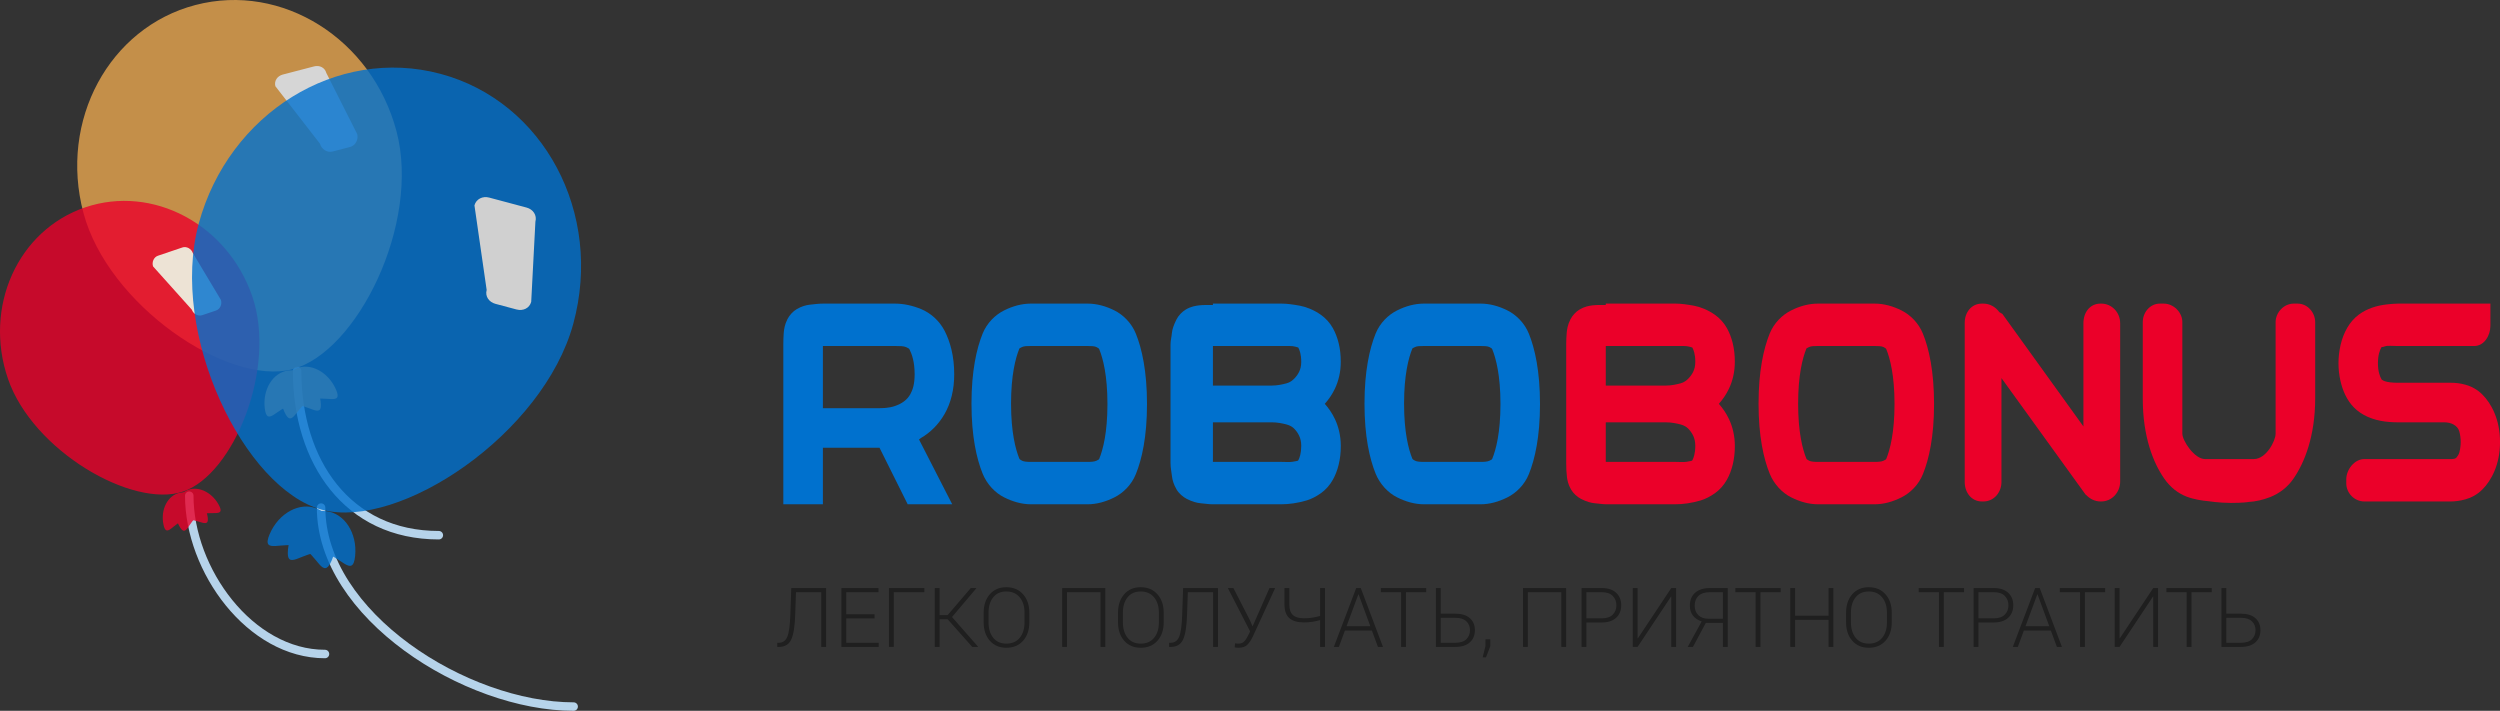 <?xml version="1.0" encoding="utf-8"?>
<!-- Generator: Adobe Illustrator 16.0.0, SVG Export Plug-In . SVG Version: 6.00 Build 0)  -->
<!DOCTYPE svg PUBLIC "-//W3C//DTD SVG 1.1//EN" "http://www.w3.org/Graphics/SVG/1.1/DTD/svg11.dtd">
<svg version="1.1" xmlns:x="http://ns.adobe.com/Extensibility/1.0/" xmlns:i="http://ns.adobe.com/AdobeIllustrator/10.0/" xmlns:graph="http://ns.adobe.com/Graphs/1.0/"
	 xmlns="http://www.w3.org/2000/svg" xmlns:xlink="http://www.w3.org/1999/xlink" x="0px" y="0px" width="884.546px"
	 height="251.499px" viewBox="0 0 884.546 251.499" enable-background="new 0 0 884.546 251.499"
	 xml:space="preserve">
<rect x="0" y="0" width="884.546" height="251.499" fill="#333333" stroke="none"/>
<g id="Слой_1">
	<g>
		<g>
			<path fill="none" stroke="#B6D3EA" stroke-width="3" stroke-linecap="round" stroke-miterlimit="10" d="M113.607,179.595
				c0,37.895,51.134,70.404,89.362,70.404"/>
			<path fill="none" stroke="#B6D3EA" stroke-width="3" stroke-linecap="round" stroke-miterlimit="10" d="M66.966,175.391
				c0,26.289,21.501,56.008,48.02,56.008"/>
			<path fill="none" stroke="#B6D3EA" stroke-width="3" stroke-linecap="round" stroke-miterlimit="10" d="M105.128,131.257
				c0,32.092,17.768,58.109,50.14,58.109"/>
			<g opacity="0.8">
				<path fill="#E9A64F" d="M29.51,75.281c8.663,32.629,50.987,61.353,73.923,55.367
					c22.934-5.986,45.503-51.646,36.838-84.267
					C131.607,13.754,99.79-6.227,69.203,1.756
					C38.618,9.736,20.847,42.658,29.51,75.281z"/>
				<path fill="#E9A64F" d="M100.625,145.719c2.794,6.226,4.07-1.797,9.098-4.014
					c5.024-2.219,11.892,2.209,9.098-4.02c-2.797-6.222-9.136-9.473-14.161-7.254
					C99.636,132.646,97.826,139.493,100.625,145.719z"/>
				<path fill="#E9A64F" d="M93.688,144.537c0.842,6.761,4.425-0.544,9.884-1.208
					c5.463-0.669,10.727,5.554,9.885-1.209c-0.844-6.767-5.954-11.708-11.408-11.038
					C96.59,131.751,92.841,137.774,93.688,144.537z"/>
				<path fill="#FFFFFF" d="M115.457,25.805c-0.507-1.9-2.409-2.818-4.32-2.315
					l-11.091,2.891c-1.913,0.501-3.116,2.23-2.613,4.126L113.219,50.866
					c0.505,1.901,2.526,3.257,4.437,2.757l6.241-1.63
					c1.913-0.494,2.995-2.664,2.492-4.561L115.457,25.805z"/>
			</g>
			<g opacity="0.8">
				<path fill="#EB0029" d="M2.828,134.044c8.752,25.458,44.048,45.923,61.943,39.874
					c17.896-6.047,33.234-43.618,24.48-69.076
					c-8.753-25.46-35.196-39.56-59.063-31.493
					C6.325,81.412-5.927,108.588,2.828,134.044z"/>
				<path fill="#EB0029" d="M63.401,186.063c2.579,4.794,3.138-1.661,7.004-3.704
					c3.871-2.047,9.587,1.09,7.009-3.705c-2.581-4.792-7.81-7.021-11.677-4.978
					C61.867,175.724,60.821,181.27,63.401,186.063z"/>
				<path fill="#EB0029" d="M57.821,185.514c1.055,5.33,3.485-0.682,7.789-1.52
					c4.303-0.837,8.849,3.815,7.79-1.517c-1.055-5.331-5.403-8.977-9.704-8.136
					C59.393,175.18,56.762,180.184,57.821,185.514z"/>
				<path fill="#F8F8F8" d="M68.222,89.517c-0.508-1.485-2.198-2.464-3.691-1.959
					l-8.654,2.924c-1.491,0.505-2.224,2.303-1.717,3.784L67.875,109.572
					c0.51,1.482,2.194,2.446,3.687,1.939l4.865-1.641
					c1.496-0.506,2.233-2.287,1.724-3.769L68.222,89.517z"/>
			</g>
			<g opacity="0.8">
				<path fill="#0071CE" d="M70.323,79.102c-10.611,39.038,16.115,93.906,43.558,101.236
					c27.443,7.33,78.361-26.801,88.972-65.837
					c10.61-39.039-10.456-78.61-47.052-88.387
					C119.204,16.341,80.935,40.064,70.323,79.102z"/>
				<path fill="#0071CE" d="M101.901,194.352c-0.84,8.123,5.315,0.538,11.871,1.2
					c6.56,0.663,11.039,9.325,11.875,1.2c0.838-8.125-3.801-15.25-10.358-15.912
					C108.731,180.174,102.736,186.225,101.901,194.352z"/>
				<path fill="#0071CE" d="M95.397,189.025c-3.188,7.527,4.928,2.05,11.007,4.581
					c6.075,2.529,7.812,12.112,11.004,4.583
					c3.191-7.529,0.851-15.687-5.226-18.218
					C106.104,177.441,98.589,181.492,95.397,189.025z"/>
				<path fill="#F8F8F8" d="M189.435,78.425c0.614-2.265-0.807-4.362-3.099-4.974
					l-13.269-3.544c-2.29-0.612-4.583,0.491-5.198,2.76l4.32,29.928
					c-0.62,2.271,0.822,4.3,3.114,4.911l7.464,1.993
					c2.289,0.611,4.564-0.423,5.183-2.694L189.435,78.425z"/>
			</g>
		</g>
		<g>
			<path fill="#0071CE" d="M468.737,142.886c1.307-1.471,2.573-3.241,3.573-5.351
				c1.28-2.703,2.09-5.949,2.076-9.518c0.027-4.806-1.075-8.823-2.777-11.887
				c-1.089-1.96-2.614-3.58-4.248-4.738c-2.479-1.742-5.079-2.771-7.421-3.221
				c-2.368-0.428-4.582-0.748-6.535-0.748h-24.252v0.483
				c-2,0-3.288-0.027-4.935,0.143c-1.218,0.157-2.804,0.388-4.615,1.443
				c-1.335,0.776-2.63,2.146-3.305,3.466c-1.028,2.028-1.54,3.566-1.661,4.874
				c-0.096,1.334-0.484,2.58-0.484,4.058v27.463v14.514
				c0,1.765,0.359,3.173,0.536,4.82c0.15,1.219,0.575,2.75,1.636,4.554
				c0.777,1.342,2.242,2.594,3.563,3.275c2.022,1.034,3.609,1.423,4.922,1.546
				c1.335,0.082,2.63,0.361,4.101,0.361h24.494c2.613,0,5.664-0.402,8.952-1.369
				c1.641-0.504,3.356-1.379,5.004-2.549c1.634-1.152,3.159-2.841,4.248-4.802
				c1.702-3.056,2.805-7.115,2.791-11.915c0-3.567-0.81-6.844-2.09-9.533
				C471.311,146.139,470.044,144.35,468.737,142.886z M459.368,162.847
				c-0.04,0.055,0,0.027-0.122,0.122c-0.149,0.123-0.776,0.207-1.852,0.404
				c-1.062,0.197-2.479,0.051-3.989,0.051h-24.252v-14h1.908h18.906
				c1.994,0,3.818,0.383,5.166,0.737c1.375,0.354,2.172,0.924,2.737,1.468
				c0.708,0.716,1.334,1.574,1.783,2.516c0.437,0.951,0.749,2.056,0.749,3.581
				C460.39,160.51,459.818,161.996,459.368,162.847z M459.654,131.558
				c-0.449,0.939-1.075,1.764-1.783,2.464c-0.565,0.545-1.362,1.277-2.737,1.624
				c-1.348,0.354-3.172,0.778-5.166,0.778h-20.814v-14h24.252
				c2.009,0,3.881-0.09,4.915,0.238c0.518,0.156,0.817,0.192,0.926,0.268
				c0.122,0.102,0.082,0.002,0.122,0.055c0.45,0.852,1.021,2.275,1.035,5.066
				C460.397,129.568,460.091,130.611,459.654,131.558z"/>
			<path fill="#0071CE" d="M394.361,109.861c-3.099-1.566-6.353-2.438-9.518-2.438h-10.056h-10.062
				c-3.165,0-6.419,0.871-9.51,2.438c-3.07,1.539-6.025,4.394-7.55,8.193
				c-2.118,5.242-3.935,13.171-3.935,24.772c0,11.594,1.816,19.485,3.935,24.728
				c1.524,3.812,4.479,6.844,7.55,8.382c3.098,1.572,6.352,2.487,9.51,2.487
				h2.629h14.868h2.614c3.172,0,6.426-0.898,9.517-2.473
				c3.063-1.537,6.025-4.414,7.544-8.227c2.124-5.241,3.935-13.175,3.935-24.769
				c0-11.601-1.811-19.626-3.935-24.867
				C400.379,114.29,397.417,111.4,394.361,109.861z M388.935,162.342
				c-0.122,0.273-0.252,0.262-0.967,0.656c-0.673,0.361-1.886,0.426-3.131,0.426
				h-17.482h-2.629c-1.238,0-2.45-0.064-3.131-0.426
				c-0.708-0.395-0.83-0.494-0.954-0.768c-1.32-3.279-2.913-9.244-2.913-19.4
				c0-10.157,1.593-16.161,2.913-19.429c0.124-0.273,0.246-0.211,0.954-0.604
				c0.681-0.355,1.893-0.374,3.131-0.374h2.629h14.868h2.621
				c1.238,0,2.451,0.033,3.124,0.387c0.715,0.395,0.845,0.479,0.967,0.752
				c1.321,3.268,2.9,9.232,2.9,19.391
				C391.835,153.109,390.256,159.062,388.935,162.342z"/>
			<path fill="#0071CE" d="M533.403,109.861c-3.09-1.566-6.352-2.438-9.51-2.438h-10.062
				h-10.056c-3.166,0-6.42,0.871-9.511,2.438c-3.063,1.539-6.024,4.394-7.55,8.193
				c-2.117,5.242-3.929,13.171-3.929,24.772c0,11.594,1.812,19.485,3.929,24.728
				c1.532,3.812,4.486,6.844,7.55,8.382c3.099,1.572,6.345,2.487,9.518,2.487
				h2.614h14.869h2.627c3.158,0,6.412-0.898,9.51-2.473
				c3.057-1.537,6.025-4.414,7.55-8.227c2.124-5.241,3.93-13.175,3.93-24.769
				c0-11.601-1.806-19.626-3.93-24.86
				C539.429,114.29,536.475,111.4,533.403,109.861z M527.984,162.342
				c-0.129,0.273-0.251,0.262-0.959,0.656c-0.688,0.361-1.894,0.426-3.132,0.426
				h-17.496h-2.614c-1.246,0-2.45-0.064-3.131-0.426
				c-0.723-0.395-0.845-0.494-0.968-0.768c-1.32-3.279-2.9-9.244-2.9-19.4
				c0-10.157,1.58-16.161,2.9-19.429c0.123-0.273,0.245-0.211,0.968-0.604
				c0.681-0.355,1.885-0.374,3.124-0.374h2.621h14.869h2.627
				c1.246,0,2.451,0.033,3.132,0.387c0.708,0.395,0.83,0.479,0.959,0.752
				c1.321,3.268,2.908,9.232,2.908,19.391
				C530.893,153.109,529.306,159.062,527.984,162.342z"/>
			<path fill="#0071CE" d="M334.214,146.467c2.199-3.826,3.417-8.592,3.403-14.078
				c0.007-6.461-1.463-11.581-3.377-15.297c-1.892-3.725-5.133-6.402-8.251-7.697
				c-3.165-1.314-6.331-1.971-9.299-1.971c-7.312,0-18.694,0-25.428,0
				c-1.757,0-3.166,0.215-4.812,0.391c-1.22,0.15-2.75,0.503-4.555,1.564
				c-1.341,0.777-2.601,2.199-3.274,3.52c-1.021,2.028-1.204,3.597-1.326,4.903
				c-0.089,1.335-0.142,2.604-0.142,4.089v56.533h14v-20H309.406c0.312,0,0.782,0,1.388,0
				c0.123,0,0.259,0,0.396,0l9.966,20h15.754l-11.75-22.936
				c0.245-0.131,0.483-0.399,0.721-0.535
				C328.958,153.17,332.034,150.293,334.214,146.467z M322.068,139.522
				c-1.246,2.152-3.063,3.289-5.378,4.119c-2.261,0.803-4.752,0.782-5.896,0.782
				c-0.258,0-19.641,0-19.641,0v-22h25.537c1.538,0,3.009,0.006,3.873,0.379
				c0.893,0.416,1.069,0.521,1.232,0.8c0.885,1.771,1.818,4.454,1.824,8.853
				C323.614,135.968,322.899,138.039,322.068,139.522z"/>
			<path fill="#EB0029" d="M608.161,142.886c1.308-1.471,2.573-3.241,3.573-5.351
				c1.28-2.703,2.09-5.949,2.077-9.518c0.027-4.806-1.076-8.823-2.777-11.887
				c-1.09-1.96-2.615-3.58-4.248-4.738c-2.479-1.742-5.079-2.771-7.421-3.221
				c-2.369-0.428-4.581-0.748-6.535-0.748h-24.677v0.483
				c-2,0-3.075-0.027-4.723,0.143c-1.219,0.157-2.697,0.388-4.508,1.443
				c-1.336,0.776-2.579,2.146-3.253,3.466c-1.028,2.028-1.224,3.566-1.347,4.874
				c-0.096,1.334-0.17,2.58-0.17,4.058v27.463v14.514
				c0,1.765,0.072,3.173,0.25,4.82c0.15,1.219,0.429,2.75,1.491,4.554
				c0.777,1.342,2.171,2.594,3.491,3.275c2.021,1.034,3.572,1.423,4.886,1.546
				c1.336,0.082,2.594,0.361,4.064,0.361h24.494c2.614,0,5.664-0.402,8.952-1.369
				c1.641-0.504,3.356-1.379,5.004-2.549c1.633-1.152,3.158-2.841,4.248-4.802
				c1.701-3.056,2.805-7.115,2.79-11.915c0-3.567-0.81-6.844-2.09-9.533
				C610.734,146.139,609.469,144.35,608.161,142.886z M598.793,162.847
				c-0.04,0.055,0,0.027-0.122,0.122c-0.149,0.123-0.775,0.207-1.852,0.404
				c-1.062,0.197-2.479,0.051-3.989,0.051h-24.677v-14h2.333h18.906
				c1.993,0,3.818,0.383,5.166,0.737c1.375,0.354,2.173,0.924,2.737,1.468
				c0.708,0.716,1.334,1.574,1.783,2.516c0.437,0.951,0.75,2.056,0.75,3.581
				C599.814,160.51,599.242,161.996,598.793,162.847z M599.079,131.558
				c-0.449,0.939-1.075,1.764-1.783,2.464c-0.564,0.545-1.362,1.277-2.737,1.624
				c-1.348,0.354-3.173,0.778-5.166,0.778h-21.239v-14h24.677
				c2.008,0,3.881-0.09,4.915,0.238c0.517,0.156,0.816,0.192,0.926,0.268
				c0.122,0.102,0.082,0.002,0.122,0.055c0.449,0.852,1.021,2.275,1.036,5.066
				C599.821,129.568,599.516,130.611,599.079,131.558z"/>
			<path fill="#EB0029" d="M672.829,109.861c-3.092-1.566-6.352-2.438-9.512-2.438h-10.062
				h-10.056c-3.165,0-6.419,0.871-9.51,2.438c-3.063,1.539-6.024,4.394-7.55,8.193
				c-2.118,5.242-3.929,13.171-3.929,24.772c0,11.594,1.811,19.485,3.929,24.728
				c1.532,3.812,4.486,6.844,7.55,8.382c3.098,1.572,6.345,2.487,9.518,2.487
				h2.614h14.868h2.627c3.16,0,6.414-0.898,9.512-2.473
				c3.057-1.537,6.025-4.414,7.549-8.227c2.125-5.241,3.929-13.175,3.929-24.769
				c0-11.601-1.804-19.626-3.929-24.86
				C678.854,114.29,675.899,111.4,672.829,109.861z M667.409,162.342
				c-0.129,0.273-0.252,0.262-0.959,0.656c-0.688,0.361-1.893,0.426-3.133,0.426
				h-17.495h-2.614c-1.246,0-2.451-0.064-3.132-0.426
				c-0.722-0.395-0.845-0.494-0.967-0.768c-1.32-3.279-2.9-9.244-2.9-19.4
				c0-10.157,1.58-16.161,2.9-19.429c0.122-0.273,0.245-0.211,0.967-0.604
				c0.681-0.355,1.886-0.374,3.124-0.374h2.622h14.868h2.627
				c1.246,0,2.451,0.033,3.133,0.387c0.707,0.395,0.83,0.479,0.959,0.752
				c1.322,3.268,2.907,9.232,2.907,19.391
				C670.316,153.109,668.731,159.062,667.409,162.342z"/>
			<path fill="#EB0029" d="M743.467,107.424h-0.286c-3.771,0-6.027,3.159-6.027,6.931v36.523
				l-28.68-39.812c-0.368-0.259-0.779-0.426-1.086-0.629
				c-1.205-1.744-3.318-3.014-5.605-3.014h-0.571
				c-3.69,0-6.058,3.098-6.058,6.788v56.341c0,3.689,2.367,6.871,6.058,6.871
				h0.571c3.69,0,6.371-3.182,6.371-6.871v-36.782l29.758,41.215
				c0.066,0.034,0.174,0.134,0.242,0.168c1.246,1.327,3.061,2.271,5.027,2.271
				h0.286c3.771,0,6.687-3.242,6.687-7.014v-56.056
				C750.153,110.583,747.237,107.424,743.467,107.424z"/>
			<path fill="#EB0029" d="M812.948,107.424h-1.396c-3.473,0-6.399,3.104-6.399,6.576
				c0,0,0,36.905,0,39.451c0,2.547-3.337,8.973-7.693,8.973c-4.357,0-13.615,0-17.318,0
				c-3.705,0-7.988-6.507-7.988-8.973c0-2.464,0-39.498,0-39.498
				c0-3.459-3.104-6.529-6.568-6.529h-1.389c-3.458,0-6.043,3.07-6.043,6.529
				v27.17c0,13.404,3.715,22.609,7.529,28.116c2.172,3.186,4.912,5.275,7.962,6.468
				c2.601,1.007,5.807,1.47,7.477,1.592c0,0,4.009,0.642,8.198,0.642
				c4.191,0,6.229-0.297,6.229-0.338c2.525-0.122,5.118-0.737,7.698-1.737
				c3.043-1.192,6.071-3.356,8.236-6.529c3.826-5.534,7.671-14.891,7.671-28.391V114
				C819.153,110.528,816.427,107.424,812.948,107.424z"/>
			<path fill="#EB0029" d="M878.344,139.639c-1.804-1.852-3.968-2.941-5.901-3.486
				c-1.955-0.572-3.731-0.729-5.311-0.729h-18.817
				c-1.817,0-3.526-0.191-4.507-0.537c-1.034-0.396-1.104-0.572-1.211-0.729
				c-0.601-1.096-1.227-2.736-1.24-5.651c0.014-2.92,0.64-4.571,1.24-5.653
				c0.107-0.162,0.177,0.085,1.197-0.304c0.98-0.347,2.683-0.126,4.507-0.126
				h27.136c3.473,0,5.717-3.665,5.717-7.144v-7.856h-32.853
				c-1.198,0-2.464,0.146-3.771,0.282c-3.548,0.382-7.047,1.479-9.92,3.589
				c-3.41,2.521-5.439,6.451-6.427,10.576c-0.042,0.145-0.075,0.314-0.102,0.464
				c-0.913,4.085-0.913,8.346,0.013,12.424c0.096,0.435,0.205,0.873,0.328,1.296
				c0.966,3.438,2.668,6.699,5.404,9.002c3.214,2.709,7.379,3.92,11.561,4.246
				c1.021,0.082,1.994,0.121,2.927,0.121h16.57c2.328,0,4.712,1.07,5.289,3.311
				c0.62,2.376,0.62,4.874,0.008,7.258c-0.219,0.872-0.518,1.08-0.817,1.604
				c-0.477,0.804-1.348,0.827-2.287,0.827h-30.541
				c-3.479,0-6.383,3.704-6.383,7.183v1.39c0,3.479,2.904,6.428,6.383,6.428
				h30.541c1.572,0,3.355-0.212,5.316-0.771c1.94-0.545,4.132-1.644,5.957-3.511
				c3.07-3.055,6.25-8.82,6.194-16.752
				C884.601,148.467,881.421,142.688,878.344,139.639z"/>
		</g>
		<g opacity="0.4">
			<path d="M292.296,208.069v20.817h-1.716v-19.358h-8.95l-0.271,7.963
				c-0.134,4.156-0.607,7.095-1.423,8.814c-0.815,1.721-2.262,2.581-4.339,2.581
				h-0.587v-1.458h0.529c1.42,0,2.428-0.705,3.023-2.115
				c0.596-1.409,0.956-4.019,1.08-7.829l0.329-9.415H292.296z"/>
			<path d="M309.438,218.807h-10.022v8.622h11.48v1.458h-13.183v-20.817h13.111v1.459
				h-11.409v7.82h10.022V218.807z"/>
			<path d="M327.053,209.528h-10.823v19.358h-1.701v-20.817h12.524V209.528z"/>
			<path d="M335.303,219.107h-2.859v9.779h-1.702v-20.817h1.702v9.579h2.845
				l8.192-9.579h1.931l0.028,0.071l-8.607,10.173l9.223,10.502l-0.029,0.071
				h-2.03L335.303,219.107z"/>
			<path d="M364.197,220.18c0,2.688-0.736,4.861-2.209,6.52s-3.447,2.487-5.926,2.487
				c-2.44,0-4.388-0.829-5.841-2.487s-2.181-3.832-2.181-6.52v-3.389
				c0-2.679,0.725-4.852,2.174-6.52c1.448-1.668,3.393-2.502,5.833-2.502
				c2.479,0,4.456,0.834,5.934,2.502s2.216,3.841,2.216,6.52V220.18z
				 M362.496,216.774c0-2.253-0.569-4.067-1.708-5.441
				c-1.14-1.375-2.72-2.062-4.74-2.062c-1.982,0-3.526,0.688-4.632,2.062
				c-1.106,1.374-1.659,3.188-1.659,5.441v3.422c0,2.272,0.556,4.096,1.666,5.471
				c1.11,1.374,2.657,2.062,4.64,2.062c2.03,0,3.61-0.685,4.739-2.055
				c1.13-1.37,1.694-3.195,1.694-5.478V216.774z"/>
			<path d="M391.077,228.887h-1.701v-19.358h-11.853v19.358h-1.702v-20.817h15.256V228.887
				z"/>
			<path d="M411.737,220.18c0,2.688-0.736,4.861-2.209,6.52s-3.447,2.487-5.926,2.487
				c-2.44,0-4.388-0.829-5.841-2.487s-2.181-3.832-2.181-6.52v-3.389
				c0-2.679,0.725-4.852,2.174-6.52c1.448-1.668,3.393-2.502,5.833-2.502
				c2.479,0,4.456,0.834,5.934,2.502s2.216,3.841,2.216,6.52V220.18z
				 M410.036,216.774c0-2.253-0.569-4.067-1.708-5.441
				c-1.14-1.375-2.72-2.062-4.74-2.062c-1.982,0-3.526,0.688-4.632,2.062
				c-1.106,1.374-1.659,3.188-1.659,5.441v3.422c0,2.272,0.556,4.096,1.666,5.471
				c1.11,1.374,2.657,2.062,4.64,2.062c2.03,0,3.61-0.685,4.739-2.055
				c1.13-1.37,1.694-3.195,1.694-5.478V216.774z"/>
			<path d="M430.939,208.069v20.817h-1.716v-19.358h-8.95l-0.271,7.963
				c-0.134,4.156-0.607,7.095-1.423,8.814c-0.815,1.721-2.262,2.581-4.339,2.581
				h-0.587v-1.458h0.529c1.42,0,2.428-0.705,3.023-2.115
				c0.596-1.409,0.956-4.019,1.08-7.829l0.329-9.415H430.939z"/>
			<path d="M442.234,219.45l0.9,2.102h0.086l5.947-13.482h2.002l-7.964,17.271
				c-0.571,1.182-1.206,2.118-1.901,2.81c-0.696,0.691-1.739,1.036-3.131,1.036
				c-0.22,0-0.472-0.017-0.758-0.05c-0.286-0.034-0.477-0.07-0.572-0.108
				l0.144-1.399c0.114,0.028,0.298,0.052,0.55,0.071
				c0.253,0.019,0.475,0.028,0.665,0.028c0.819,0,1.473-0.24,1.959-0.722
				c0.486-0.48,0.953-1.169,1.401-2.064l0.758-1.528l-7.878-15.345h1.958
				L442.234,219.45z"/>
			<path d="M468.799,208.069v20.817h-1.716v-9.493
				c-0.963,0.276-1.896,0.483-2.803,0.621c-0.905,0.139-1.873,0.208-2.902,0.208
				c-2.287,0-4.01-0.501-5.168-1.502c-1.158-1-1.737-2.63-1.737-4.89v-5.762
				h1.716v5.762c0,1.773,0.424,3.038,1.272,3.796
				c0.848,0.758,2.153,1.137,3.917,1.137c0.973,0,1.928-0.068,2.867-0.207
				c0.938-0.138,1.885-0.346,2.838-0.622v-9.865H468.799z"/>
			<path d="M485.398,223.082h-9.536l-2.145,5.805h-1.772l7.906-20.817h1.615
				l7.85,20.817h-1.773L485.398,223.082z M476.435,221.552h8.406l-4.146-11.267h-0.086
				L476.435,221.552z"/>
			<path d="M504.614,209.528h-7.163v19.358h-1.716v-19.358h-7.163v-1.459h16.042V209.528z"
				/>
			<path d="M509.762,217.134h5.204c2.201,0,3.898,0.529,5.09,1.587
				c1.191,1.059,1.787,2.479,1.787,4.261c0,1.793-0.599,3.225-1.794,4.297
				c-1.196,1.072-2.891,1.608-5.083,1.608h-6.92v-20.817h1.716V217.134z
				 M509.762,218.593v8.836h5.204c1.725,0,3.014-0.422,3.867-1.264
				c0.853-0.842,1.279-1.915,1.279-3.219c0-1.247-0.427-2.284-1.279-3.112
				c-0.854-0.827-2.143-1.241-3.867-1.241H509.762z"/>
			<path d="M527.291,228.629l-1.516,3.946h-1.173l0.986-3.988v-2.388h1.702V228.629z"/>
			<path d="M554.127,228.887h-1.701v-19.358h-11.853v19.358h-1.702v-20.817h15.256V228.887
				z"/>
			<path d="M561.29,220.236v8.65h-1.702v-20.817h7.163
				c2.183,0,3.872,0.556,5.068,1.666s1.795,2.58,1.795,4.41
				c0,1.85-0.599,3.327-1.795,4.433s-2.886,1.658-5.068,1.658H561.29z
				 M561.29,218.778h5.461c1.716,0,3.005-0.437,3.868-1.309
				c0.862-0.872,1.294-1.97,1.294-3.295c0-1.335-0.43-2.442-1.287-3.324
				s-2.149-1.322-3.875-1.322h-5.461V218.778z"/>
			<path d="M591.329,208.069h1.701v20.817h-1.701v-17.801l-0.086-0.014l-11.838,17.814
				h-1.702v-20.817h1.702v17.786l0.085,0.015L591.329,208.069z"/>
			<path d="M598.992,228.887h-1.845l4.947-9.017c-1.363-0.448-2.402-1.145-3.117-2.089
				c-0.715-0.943-1.072-2.093-1.072-3.446c0-1.983,0.624-3.523,1.873-4.62
				s2.974-1.646,5.176-1.646h6.348v20.817h-1.715v-8.507h-6.034L598.992,228.887z
				 M609.587,209.528h-4.633c-1.744,0-3.071,0.422-3.981,1.267
				c-0.911,0.845-1.366,2.017-1.366,3.516c0,1.375,0.43,2.487,1.287,3.337
				s2.049,1.273,3.574,1.273h5.119V209.528z"/>
			<path d="M630.047,209.528h-7.163v19.358h-1.716v-19.358h-7.163v-1.459h16.042V209.528z"
				/>
			<path d="M648.676,228.887h-1.701v-9.579h-11.838v9.579h-1.702v-20.817h1.702v9.779
				h11.838v-9.779h1.701V228.887z"/>
			<path d="M669.336,220.18c0,2.688-0.736,4.861-2.209,6.52s-3.447,2.487-5.926,2.487
				c-2.44,0-4.388-0.829-5.841-2.487s-2.181-3.832-2.181-6.52v-3.389
				c0-2.679,0.725-4.852,2.174-6.52c1.448-1.668,3.393-2.502,5.833-2.502
				c2.479,0,4.456,0.834,5.934,2.502s2.216,3.841,2.216,6.52V220.18z
				 M667.635,216.774c0-2.253-0.569-4.067-1.708-5.441
				c-1.14-1.375-2.72-2.062-4.74-2.062c-1.982,0-3.526,0.688-4.632,2.062
				c-1.106,1.374-1.659,3.188-1.659,5.441v3.422c0,2.272,0.556,4.096,1.666,5.471
				c1.11,1.374,2.657,2.062,4.64,2.062c2.03,0,3.61-0.685,4.739-2.055
				c1.13-1.37,1.694-3.195,1.694-5.478V216.774z"/>
			<path d="M694.915,209.528h-7.163v19.358h-1.716v-19.358h-7.163v-1.459h16.042V209.528z"
				/>
			<path d="M700.005,220.236v8.65h-1.702v-20.817h7.163
				c2.183,0,3.872,0.556,5.068,1.666s1.795,2.58,1.795,4.41
				c0,1.85-0.599,3.327-1.795,4.433s-2.886,1.658-5.068,1.658H700.005z
				 M700.005,218.778h5.461c1.716,0,3.005-0.437,3.868-1.309
				c0.862-0.872,1.294-1.97,1.294-3.295c0-1.335-0.43-2.442-1.287-3.324
				s-2.149-1.322-3.875-1.322h-5.461V218.778z"/>
			<path d="M725.625,223.082h-9.536l-2.145,5.805h-1.772l7.906-20.817h1.615l7.85,20.817
				h-1.773L725.625,223.082z M716.661,221.552h8.406l-4.146-11.267h-0.086L716.661,221.552z"
				/>
			<path d="M744.842,209.528h-7.163v19.358h-1.716v-19.358h-7.163v-1.459h16.042V209.528z"
				/>
			<path d="M761.855,208.069h1.701v20.817h-1.701v-17.801l-0.086-0.014l-11.838,17.814
				h-1.702v-20.817h1.702v17.786l0.085,0.015L761.855,208.069z"/>
			<path d="M782.559,209.528h-7.163v19.358h-1.716v-19.358h-7.163v-1.459h16.042V209.528z"
				/>
			<path d="M787.706,217.134h5.204c2.201,0,3.898,0.529,5.09,1.587
				c1.191,1.059,1.787,2.479,1.787,4.261c0,1.793-0.599,3.225-1.794,4.297
				c-1.196,1.072-2.891,1.608-5.083,1.608h-6.92v-20.817h1.716V217.134z
				 M787.706,218.593v8.836h5.204c1.725,0,3.014-0.422,3.867-1.264
				c0.853-0.842,1.279-1.915,1.279-3.219c0-1.247-0.427-2.284-1.279-3.112
				c-0.854-0.827-2.143-1.241-3.867-1.241H787.706z"/>
		</g>
	</g>
</g>
<g id="Слой_2">
</g>
</svg>
